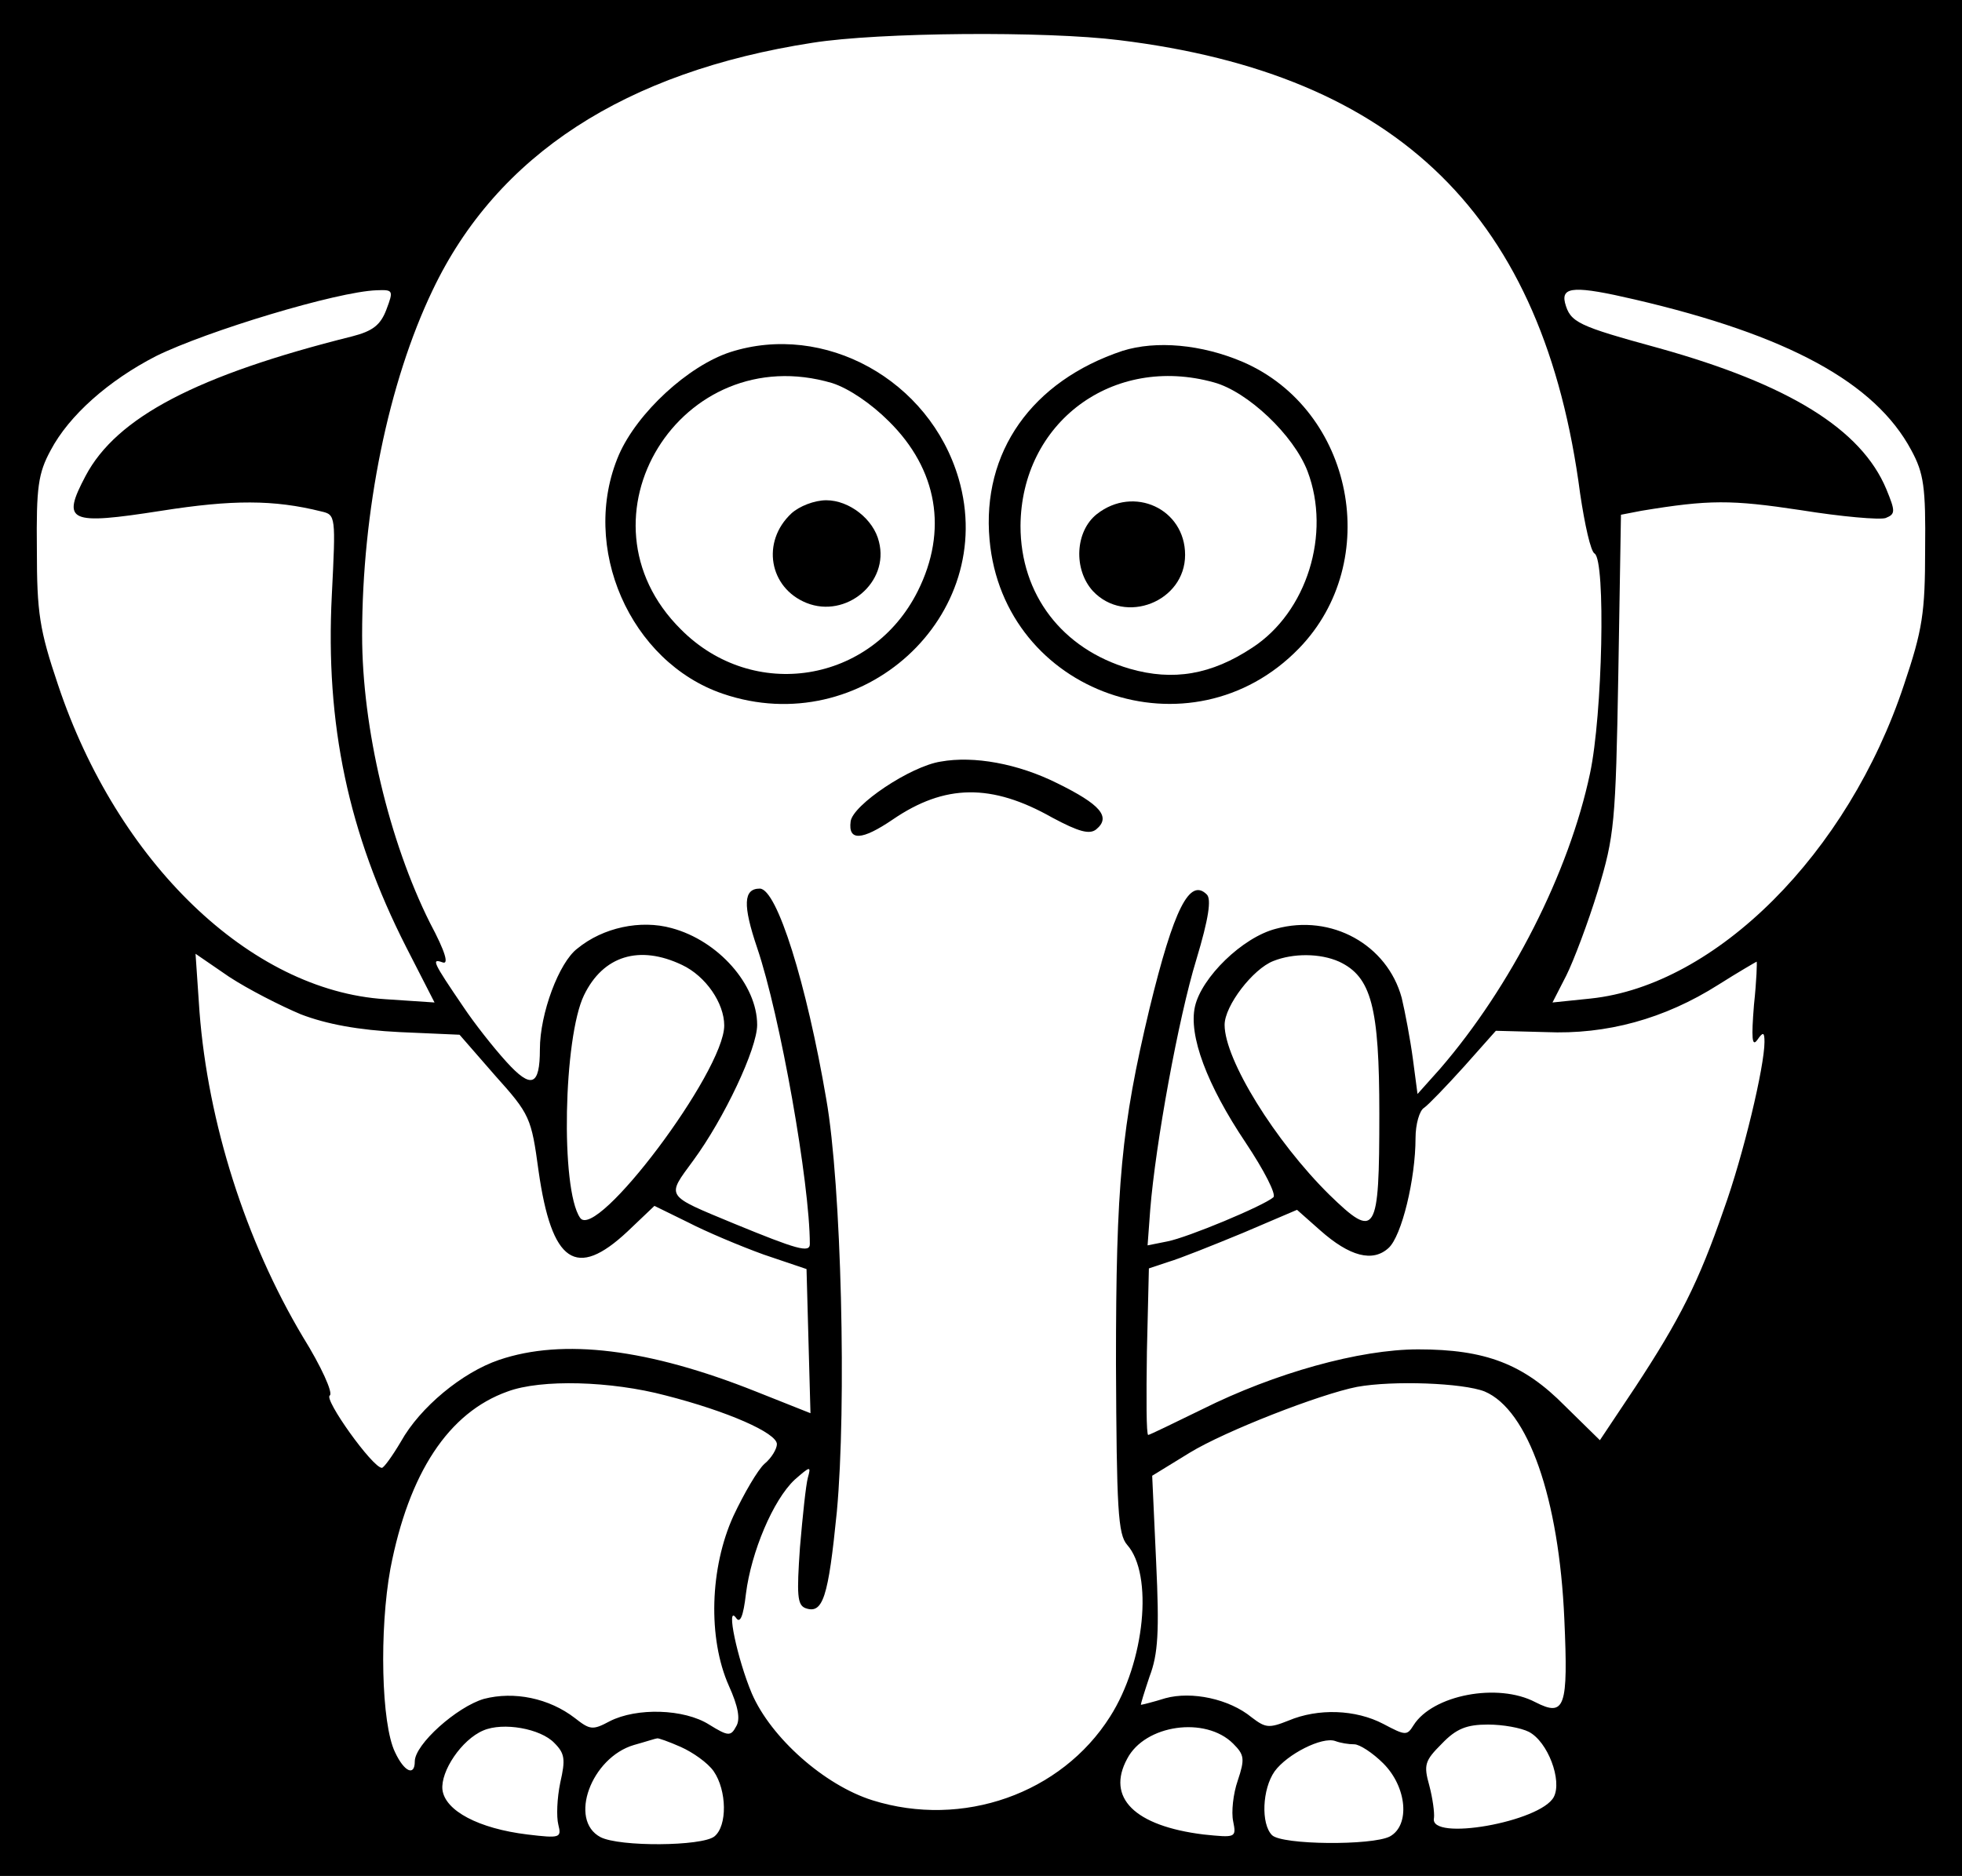 <?xml version="1.0" standalone="no"?>
<!DOCTYPE svg PUBLIC "-//W3C//DTD SVG 20010904//EN"
 "http://www.w3.org/TR/2001/REC-SVG-20010904/DTD/svg10.dtd">
<svg version="1.0" xmlns="http://www.w3.org/2000/svg"
 width="298pt" height="285pt" viewBox="0 0 298 285"
 preserveAspectRatio="xMidYMid meet">
<g transform="translate(0,285) scale(0.1,-0.1)"
fill="#000000" stroke="none">
<path d="M0 1425 l0 -1425 1490 0 1490 0 0 1425 0 1425 -1490 0 -1490 0 0
-1425z m1700 1364 c425 -52 645 -268 700 -689 7 -47 16 -88 22 -91 17 -11 12
-245 -7 -334 -32 -151 -120 -324 -228 -449 l-34 -38 -7 53 c-4 30 -12 72 -17
93 -22 81 -107 128 -191 105 -51 -13 -113 -74 -123 -118 -10 -44 18 -119 77
-207 28 -42 47 -79 42 -83 -15 -13 -130 -61 -161 -67 l-30 -6 4 54 c8 100 43
292 70 380 19 63 23 92 16 99 -26 26 -50 -21 -87 -173 -43 -180 -51 -267 -51
-540 1 -221 3 -259 17 -275 40 -45 27 -178 -26 -261 -74 -117 -224 -170 -361
-127 -73 23 -154 95 -183 162 -22 52 -40 137 -24 115 6 -9 11 2 15 37 8 63 41
142 74 173 24 21 25 21 20 3 -3 -11 -8 -59 -12 -106 -5 -72 -4 -87 8 -92 27
-10 35 16 48 146 15 161 7 497 -16 627 -30 176 -75 320 -101 320 -25 0 -26
-25 -4 -90 35 -103 80 -358 80 -450 0 -14 -20 -8 -115 31 -106 44 -103 40 -62
96 47 64 97 170 97 206 0 61 -59 128 -130 147 -47 13 -104 1 -143 -31 -28 -21
-57 -99 -57 -153 0 -56 -13 -61 -51 -19 -20 22 -49 59 -65 83 -47 69 -49 74
-32 68 10 -4 5 15 -19 60 -62 124 -103 296 -103 437 0 189 40 384 107 524 98
206 293 332 577 376 101 16 354 18 466 4z m-1113 -409 c-9 -24 -21 -33 -52
-41 -236 -59 -358 -123 -405 -212 -37 -70 -26 -75 115 -53 108 17 171 17 243
-1 22 -5 22 -7 16 -127 -10 -196 25 -362 113 -535 l43 -84 -75 5 c-205 13
-407 208 -497 478 -28 83 -32 109 -32 205 -1 95 2 116 21 151 28 53 88 106
160 143 77 38 275 98 335 100 25 1 26 0 15 -29z m1896 15 c232 -54 365 -126
420 -229 19 -35 22 -56 21 -151 0 -96 -4 -122 -32 -205 -85 -257 -286 -457
-476 -477 l-58 -6 21 41 c11 22 33 80 48 129 25 83 27 102 31 330 l4 241 31 6
c103 17 136 17 242 1 62 -10 120 -15 129 -12 15 6 15 10 1 44 -38 91 -148 159
-345 214 -124 34 -135 39 -143 69 -6 25 16 26 106 5z m-2026 -1086 c39 -15 88
-24 150 -27 l91 -4 54 -62 c53 -59 55 -64 66 -145 20 -140 57 -165 135 -92
l41 39 51 -25 c27 -14 79 -36 115 -49 l65 -22 3 -110 3 -109 -83 33 c-163 65
-293 81 -390 48 -56 -19 -120 -72 -149 -124 -13 -22 -26 -40 -29 -40 -14 0
-89 105 -79 110 5 4 -13 44 -41 89 -87 146 -144 325 -157 494 l-6 88 51 -35
c29 -19 78 -44 109 -57z m579 75 c36 -17 64 -58 64 -92 0 -70 -195 -329 -219
-292 -30 44 -25 274 6 338 29 60 84 77 149 46z m998 5 c49 -23 61 -69 61 -231
0 -184 -5 -192 -76 -123 -82 81 -159 205 -159 258 0 29 43 85 74 97 30 12 71
12 100 -1z m630 -66 c-4 -50 -3 -64 5 -53 9 13 11 12 11 -3 0 -37 -32 -172
-62 -255 -38 -110 -67 -167 -134 -269 l-54 -81 -53 52 c-63 64 -121 86 -223
86 -89 0 -218 -36 -328 -91 -43 -21 -80 -39 -82 -39 -3 0 -3 57 -2 127 l3 126
30 10 c17 5 67 25 113 44 l82 35 35 -31 c45 -40 80 -49 104 -27 20 18 41 105
41 167 0 21 6 42 13 46 6 4 34 33 61 63 l48 54 76 -2 c92 -4 180 20 262 72 30
19 56 34 58 35 1 1 0 -29 -4 -66z m-1653 -593 c94 -24 169 -57 169 -74 0 -7
-8 -21 -19 -30 -10 -9 -31 -45 -47 -79 -36 -79 -39 -186 -7 -258 14 -31 18
-51 11 -62 -8 -15 -12 -15 -41 3 -38 24 -110 26 -151 5 -26 -14 -30 -13 -53 5
-39 30 -92 41 -138 29 -41 -12 -105 -69 -105 -95 0 -23 -16 -16 -30 14 -21 43
-24 186 -7 279 28 145 88 237 178 269 51 19 157 16 240 -6z m1244 6 c66 -28
113 -162 121 -346 6 -134 1 -149 -44 -126 -57 30 -156 11 -185 -35 -10 -16
-12 -16 -46 2 -42 22 -99 24 -144 5 -30 -12 -35 -11 -56 5 -34 28 -91 40 -131
29 -19 -6 -36 -10 -37 -10 -1 0 5 19 13 43 13 34 15 68 10 174 l-6 131 57 35
c54 33 198 89 254 100 55 10 161 6 194 -7z m-1413 -534 c16 -16 17 -25 9 -60
-5 -24 -6 -52 -3 -64 5 -20 3 -21 -47 -15 -74 9 -125 36 -129 68 -3 28 29 76
62 90 30 13 87 3 108 -19z m1031 -1 c17 -17 18 -23 7 -56 -7 -20 -10 -48 -7
-62 5 -25 4 -25 -45 -20 -105 13 -148 56 -116 115 27 52 119 65 161 23z m449
18 c29 -15 51 -74 38 -99 -20 -38 -190 -68 -182 -32 1 8 -2 30 -7 49 -9 32 -7
38 19 64 22 23 38 29 70 29 23 0 50 -5 62 -11z m-1288 -23 c18 -8 41 -24 50
-37 20 -29 21 -83 1 -99 -19 -15 -144 -16 -173 -1 -49 26 -14 121 51 140 18 5
33 10 35 10 1 1 18 -5 36 -13z m1023 4 c8 0 28 -13 44 -29 36 -36 41 -94 10
-111 -27 -14 -164 -13 -179 2 -17 17 -15 70 4 97 19 26 72 53 92 46 8 -3 20
-5 29 -5z"/>
<path d="M1109 2315 c-64 -21 -141 -92 -169 -156 -60 -140 17 -315 158 -363
211 -72 419 118 358 327 -44 150 -204 238 -347 192z m155 -47 c25 -8 59 -31
86 -58 74 -73 90 -166 44 -258 -70 -140 -250 -169 -360 -58 -169 168 0 442
230 374z"/>
<path d="M1202 2070 c-46 -43 -34 -113 23 -136 60 -24 126 31 110 93 -8 34
-45 63 -80 63 -18 0 -41 -9 -53 -20z"/>
<path d="M1705 2317 c-138 -46 -214 -154 -202 -287 21 -234 306 -334 470 -165
128 132 83 362 -85 435 -63 27 -132 33 -183 17z m139 -48 c51 -14 121 -80 142
-135 36 -95 -1 -214 -84 -268 -62 -41 -120 -51 -186 -32 -103 30 -166 113
-166 217 1 157 140 261 294 218z"/>
<path d="M1666 2069 c-33 -26 -36 -84 -6 -117 49 -52 140 -16 140 55 0 70 -78
106 -134 62z"/>
<path d="M1429 1693 c-46 -7 -134 -66 -137 -91 -4 -30 17 -29 64 3 79 54 150
55 242 3 41 -22 57 -26 67 -18 23 19 6 38 -59 70 -60 30 -127 42 -177 33z"/>
</g>
</svg>

